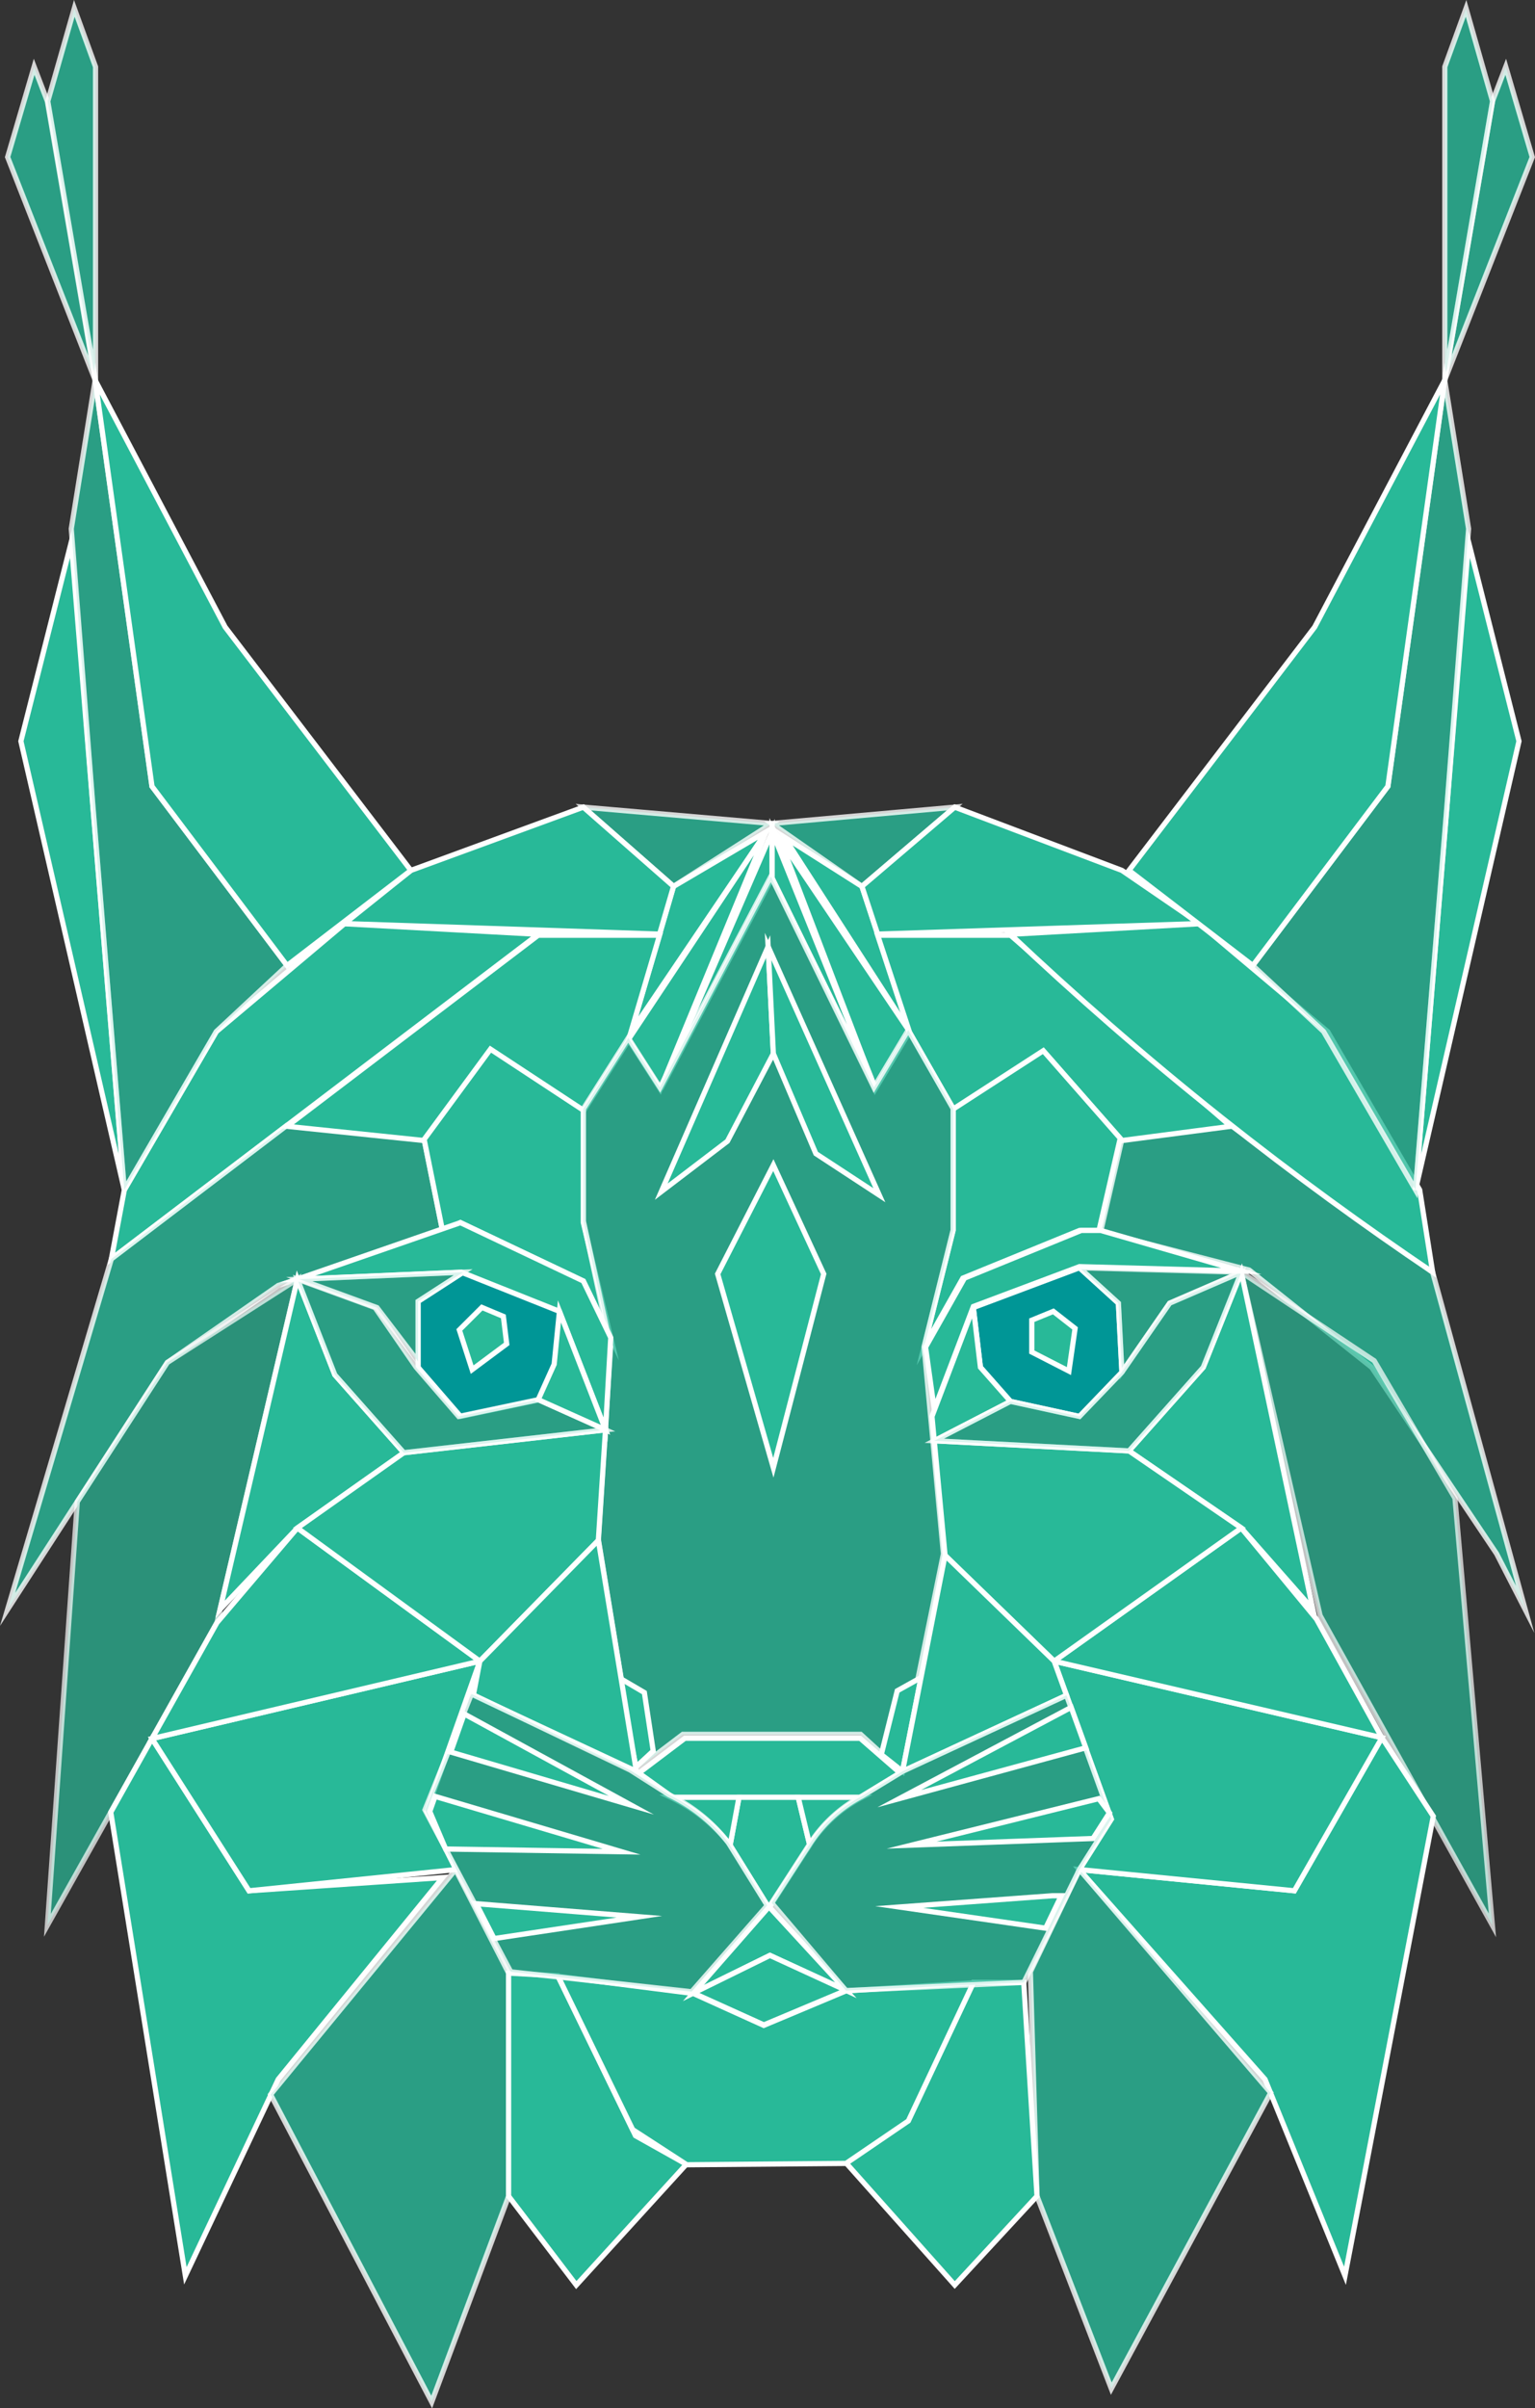 <svg id="Layer_1" data-name="Layer 1" xmlns="http://www.w3.org/2000/svg" viewBox="0 0 507.79 796.09"><rect x="0" y="0" width="507.79" height="796.09" fill="#333333" stroke="none"/><defs><style>.cls-1,.cls-2,.cls-3,.cls-4,.cls-5,.cls-6,.cls-8,.cls-9{fill:#28b998;}.cls-1,.cls-2{stroke:#009696;}.cls-1,.cls-2,.cls-3,.cls-4,.cls-5,.cls-6,.cls-7,.cls-8,.cls-9{stroke-miterlimit:10;}.cls-1,.cls-3,.cls-4,.cls-5,.cls-7{stroke-width:1.72px;}.cls-2,.cls-6,.cls-8,.cls-9{stroke-width:1.71px;}.cls-3,.cls-4,.cls-5,.cls-6,.cls-7,.cls-8,.cls-9{stroke:#fff;}.cls-3,.cls-9{opacity:0.8;}.cls-5,.cls-6{opacity:0.7;}.cls-7{fill:#009696;}</style></defs><path class="cls-1" d="M357.33,755.78" transform="translate(-245.3 -79.97)"/><path class="cls-1" d="M366,669.48" transform="translate(-245.3 -79.97)"/><path class="cls-1" d="M415.7,626.18" transform="translate(-245.3 -79.97)"/><path class="cls-1" d="M382.79,526.71" transform="translate(-245.3 -79.97)"/><path class="cls-2" d="M439.69,534.32" transform="translate(-245.3 -79.97)"/><polygon class="cls-3" points="192.97 266.82 222.81 293 255.27 272.22 192.97 266.82"/><polygon class="cls-3" points="285.13 293 255.27 272.22 315.84 266.82 285.13 293"/><path class="cls-4" d="M468.11,373l-14,48,44.76-66.12Z" transform="translate(-245.3 -79.97)"/><path class="cls-4" d="M546.22,421q-20.76-32.19-41.54-64.37L530.43,373Z" transform="translate(-245.3 -79.97)"/><path class="cls-4" d="M453.19,423.58,463.72,440q17.56-42.57,35.11-85.13Z" transform="translate(-245.3 -79.97)"/><path class="cls-4" d="M546.22,421l-11.41,19Q519,398.61,503.2,357.24Z" transform="translate(-245.3 -79.97)"/><path class="cls-4" d="M498.74,352" transform="translate(-245.3 -79.97)"/><path class="cls-4" d="M498.74,352" transform="translate(-245.3 -79.97)"/><path class="cls-4" d="M455.82,420.65" transform="translate(-245.3 -79.97)"/><polygon class="cls-4" points="255.43 274.86 255.43 290.22 218.59 359.99 255.43 274.86"/><polygon class="cls-4" points="289.68 359.99 255.43 290.22 255.43 274.86 289.68 359.99"/><path class="cls-4" d="M282.14,496.13l4.29-22.81L316.86,421l42.39-35.67,64.1,3.49Z" transform="translate(-245.3 -79.97)"/><polygon class="cls-4" points="192.97 266.82 222.81 293 218.19 308.79 113.95 305.31 135.92 287.73 192.97 266.82"/><polygon class="cls-4" points="290.33 308.79 396.82 305.31 371.14 287.73 315.84 266.82 285.13 293 290.33 308.79"/><polygon class="cls-3" points="36.84 416.16 2.52 532.01 55.36 450.39 92.04 424.94 146.45 407.13 140.31 376.66 94.96 371.97 36.84 416.16"/><path class="cls-3" d="M609.42,487.1l49.14,12.72L699.07,532l41.32,61.59L749.84,612,719.23,500.52l-66.81-48.58-36,4.7Z" transform="translate(-245.3 -79.97)"/><polygon class="cls-4" points="300.92 341.34 315.84 367.37 345.68 348.06 371.14 377.03 407.12 372.33 334.27 309.16 290.33 309.16 300.92 341.34"/><polygon class="cls-4" points="94.96 372.33 140.31 377.03 162.25 347.19 192.97 367.37 207.89 343.97 218.19 309.16 178.05 309.16 94.96 372.33"/><path class="cls-4" d="M719.23,500.52l-4.29-27.2L684.51,421l-42.39-35.67-62.54,3.49c20.8,19.64,44.07,40.07,69.94,60.66C673.56,468.55,697,485.51,719.23,500.52Z" transform="translate(-245.3 -79.97)"/><polygon class="cls-4" points="146.45 407.13 152.3 404.17 192.97 423.47 202.04 442.2 192.97 404.17 192.97 367.01 162.25 346.82 140.31 376.66 146.45 407.13"/><polygon class="cls-4" points="315.29 366.64 345.13 347.33 370.58 376.29 363.56 406.75 357.13 406.75 318.51 422.52 305.64 445.34 315.29 406.75 315.29 366.64"/><path class="cls-3" d="M455.74,665l15.44-11.71H530L542.83,665l14.56-71.39L551,525.16l9.61-38.59V446.46l-14.85-26-11.36,19q-17-34.89-34.09-69.77-18.35,34.88-36.68,69.77l-10.49-16.39-14.85,23.41v37.15l9,41.55-4.08,63.48Z" transform="translate(-245.3 -79.97)"/><polygon class="cls-4" points="218.75 393.93 254.1 312.89 255.83 348.29 240.64 377.25 218.75 393.93"/><polygon class="cls-4" points="290.89 395.1 269.89 381.35 255.83 348.29 254.1 312.89 290.89 395.1"/><polygon class="cls-4" points="237.41 421.13 255.83 385.15 272.49 421.13 255.83 485.2 237.41 421.13"/><polygon class="cls-4" points="204.68 554.54 213.16 559.51 216.09 578.82 210.38 584.09 204.68 556.29 204.68 554.54"/><polygon class="cls-4" points="296.81 558.93 304.71 554.54 298.56 585.55 291.54 579.99 296.81 558.93"/><polygon class="cls-5" points="25.58 496.39 15.68 636.45 71.77 536.4 98.38 422.86 55.36 450.39 25.58 496.39"/><path class="cls-6" d="M739,716.43,726.61,575.24l-26.7-45.44-44-29.28Q669,557.27,682,614,710.5,665.22,739,716.43Z" transform="translate(-245.3 -79.97)"/><polygon class="cls-4" points="36.64 599.07 61.32 752.31 92.04 687.36 146.45 620.66 82.38 625.04 50.28 574.73 36.64 599.07"/><path class="cls-4" d="M690.23,832.28l29.21-151.91-17-26q-14.49,25.3-29,50.62l-71.1-7,61.44,69.34Z" transform="translate(-245.3 -79.97)"/><path class="cls-3" d="M334.83,772.35,388.11,874l25.43-68V732.22L396,698Z" transform="translate(-245.3 -79.97)"/><polygon class="cls-3" points="367.63 789.61 420.34 691.81 357.09 618.02 340.86 651.81 343.05 725.98 367.63 789.61"/><polygon class="cls-4" points="168.24 725.98 190.64 755.38 227.06 715.44 210.22 706 184.5 653.13 168.24 652.25 168.24 725.98"/><polygon class="cls-4" points="279.86 714.99 315.84 755.36 343.05 725.96 338.66 655.3 321.99 655.3 300.48 700.94 279.86 714.99"/><polygon class="cls-4" points="184.63 653.29 229.39 659 252.65 669.53 279.86 658.12 321.99 655.48 300.48 701.12 279.86 715.16 227.2 715.6 209.29 703.98 184.63 653.29"/><polygon class="cls-4" points="50.28 574.73 158.74 549.13 141.19 598.71 150.84 618.02 82.38 625.04 50.28 574.73"/><polygon class="cls-4" points="98.38 505.1 71.77 536.4 50.28 574.73 158.74 549.13 98.38 505.1"/><polygon class="cls-4" points="357.09 618.02 367.63 601.35 348.72 549.13 457.15 574.43 428.19 625.04 357.09 618.02"/><polygon class="cls-4" points="410.63 505.1 348.72 549.13 457.15 574.43 435.5 535.23 410.63 505.1"/><polygon class="cls-4" points="398.05 451.99 410.63 420.55 434.33 532.01 410.63 505.1 373.48 479.63 398.05 451.99"/><polygon class="cls-4" points="110.76 454.48 98.38 422.86 72.8 532.01 98.38 505.1 133.58 480.23 110.76 454.48"/><polygon class="cls-4" points="158.74 549.13 197.94 509.19 200.3 472.66 133.58 480.23 98.38 505.1 158.74 549.13"/><polygon class="cls-4" points="348.72 549.13 410.63 505.1 373.48 479.63 309.06 476.28 312.63 514.16 348.72 549.13"/><polygon class="cls-7" points="334.27 463.26 324.33 451.99 321.99 432.25 357.09 419.08 369.97 430.79 371.14 453.61 357.09 468.23 334.27 463.26"/><polygon class="cls-3" points="410.63 420.55 386.93 430.79 371.14 453.61 369.97 430.79 357.09 419.08 410.63 420.55"/><polygon class="cls-8" points="321.99 432.25 308.31 468.23 309.06 476.28 334.27 463.26 324.33 451.99 321.99 432.25"/><polygon class="cls-9" points="373.48 479.63 309.06 476.28 334.27 463.26 357.09 468.23 371.14 453.61 386.93 430.79 410.63 420.55 398.05 451.99 373.48 479.63"/><polygon class="cls-8" points="306.19 445.34 319.06 422.52 357.68 406.75 364.12 406.75 410.63 420.18 357.09 418.71 321.99 431.88 309.06 465.87 306.19 445.34"/><polygon class="cls-4" points="341.32 436.42 348.45 433.5 355.65 439.13 353.61 453.24 341.32 446.95 341.32 436.42"/><polygon class="cls-7" points="138.31 451.99 138.31 430.2 153.23 420.55 185.71 433.5 183.95 450.97 178.69 462.68 152.36 468.23 138.31 451.99"/><polygon class="cls-3" points="200.3 472.66 133.58 480.23 110.76 454.48 98.38 422.86 124.07 432.25 137.68 451.99 151.72 468.23 178.05 462.68 200.3 472.66"/><polygon class="cls-4" points="152.6 420.55 98.38 422.86 152.31 404.17 192.97 423.47 202.04 442.2 200.3 472.66 185.07 433.5 152.6 420.55"/><polygon class="cls-3" points="138.31 450.09 138.31 430.2 153.23 420.55 99.02 422.86 124.71 432.25 138.31 450.09"/><polygon class="cls-4" points="185.07 433.5 200.3 472.66 178.05 462.68 183.32 450.97 185.07 433.5"/><polygon class="cls-4" points="159.41 432.19 166.52 435.17 167.62 444.25 156.19 452.76 151.95 439.63 159.41 432.19"/><polygon class="cls-4" points="226.56 574.62 284.55 574.62 297.74 586.11 284.55 594.14 263.88 594.14 241.21 594.14 222.55 594.14 211.35 586.11 226.56 574.62"/><polygon class="cls-4" points="241.53 609.94 254.41 630.71 267.86 609.94 264.06 594.14 244.46 594.14 241.53 609.94"/><path class="cls-4" d="M530.43,674.12a45.61,45.61,0,0,0-17.26,15.79l-3.81-15.79Z" transform="translate(-245.3 -79.97)"/><path class="cls-4" d="M467.23,674.12h22.53l-2.92,15.79a55.36,55.36,0,0,0-7.84-8.17A54.3,54.3,0,0,0,467.23,674.12Z" transform="translate(-245.3 -79.97)"/><polygon class="cls-4" points="156.58 560.39 158.74 549.13 197.94 509.19 210.52 585.55 156.58 560.39"/><polygon class="cls-4" points="312.63 514.16 348.72 549.13 352.81 560.41 298.56 585.55 312.63 514.16"/><path class="cls-4" d="M474.69,738.81l25-28.53,25.45,27.65L500,726.37Z" transform="translate(-245.3 -79.97)"/><path class="cls-4" d="M474.69,738.81,500,726.37l25.16,11.56L498,749.34Z" transform="translate(-245.3 -79.97)"/><path class="cls-3" d="M499.1,709.85l-12.87-20.77a54.86,54.86,0,0,0-19.6-15.8l-12.87-8.19-52.49-25.16-15.39,38.33,28.38,53.53,59.83,6.59Z" transform="translate(-245.3 -79.97)"/><path class="cls-3" d="M598.11,640.38l-54.25,25.14-13.43,8.19a45.64,45.64,0,0,0-17.26,15.8L500.57,709l24.59,29L584,735.3,602.39,698l10.54-16.67Z" transform="translate(-245.3 -79.97)"/><polygon class="cls-4" points="153.56 566.57 208.86 596.76 149.1 579.18 153.56 566.57"/><path class="cls-4" d="M389.22,673.8l61.7,18.29-58.18-.89-5.28-12.42Z" transform="translate(-245.3 -79.97)"/><polygon class="cls-4" points="157.54 629.3 211.49 633.62 163.45 640.83 157.54 629.3"/><polygon class="cls-4" points="354.35 564.4 297.47 594.58 359.19 577.77 354.35 564.4"/><path class="cls-4" d="M608.76,674.55l-61.88,15.36,60-2.19q2.71-4.25,5.42-8.48Z" transform="translate(-245.3 -79.97)"/><polygon class="cls-4" points="348.06 626.68 297.47 630.4 345.9 637.4 351.06 626.68 348.06 626.68"/><polygon class="cls-3" points="2.52 51.93 11.29 22.09 15.68 33.5 31.48 125.66 2.52 51.93"/><polygon class="cls-3" points="24.58 2.78 31.61 22.09 31.61 125.66 15.81 33.5 24.58 2.78"/><polygon class="cls-4" points="6.91 245.02 23.58 179.19 41.13 393.35 6.91 245.02"/><polygon class="cls-3" points="31.48 125.66 50.28 259.94 94.96 319.18 71.56 340.98 41.13 393.35 30.76 266.82 23.58 174.8 31.48 125.66"/><polygon class="cls-4" points="135.92 287.73 74.48 207.28 31.48 125.66 50.28 259.94 94.96 319.18 135.92 287.73"/><polygon class="cls-3" points="506.88 51.93 498.11 22.09 493.72 33.5 477.92 125.66 506.88 51.93"/><polygon class="cls-3" points="484.98 2.78 477.95 22.09 477.95 125.66 493.75 33.5 484.98 2.78"/><polygon class="cls-4" points="502.49 245.02 485.82 179.19 468.26 393.35 502.49 245.02"/><polygon class="cls-3" points="477.92 125.66 459.12 259.94 414.44 319.18 437.84 340.98 468.26 393.35 478.64 266.82 485.82 174.8 477.92 125.66"/><polygon class="cls-4" points="373.48 287.73 434.91 207.28 477.92 125.66 459.12 259.94 414.44 319.18 373.48 287.73"/></svg>